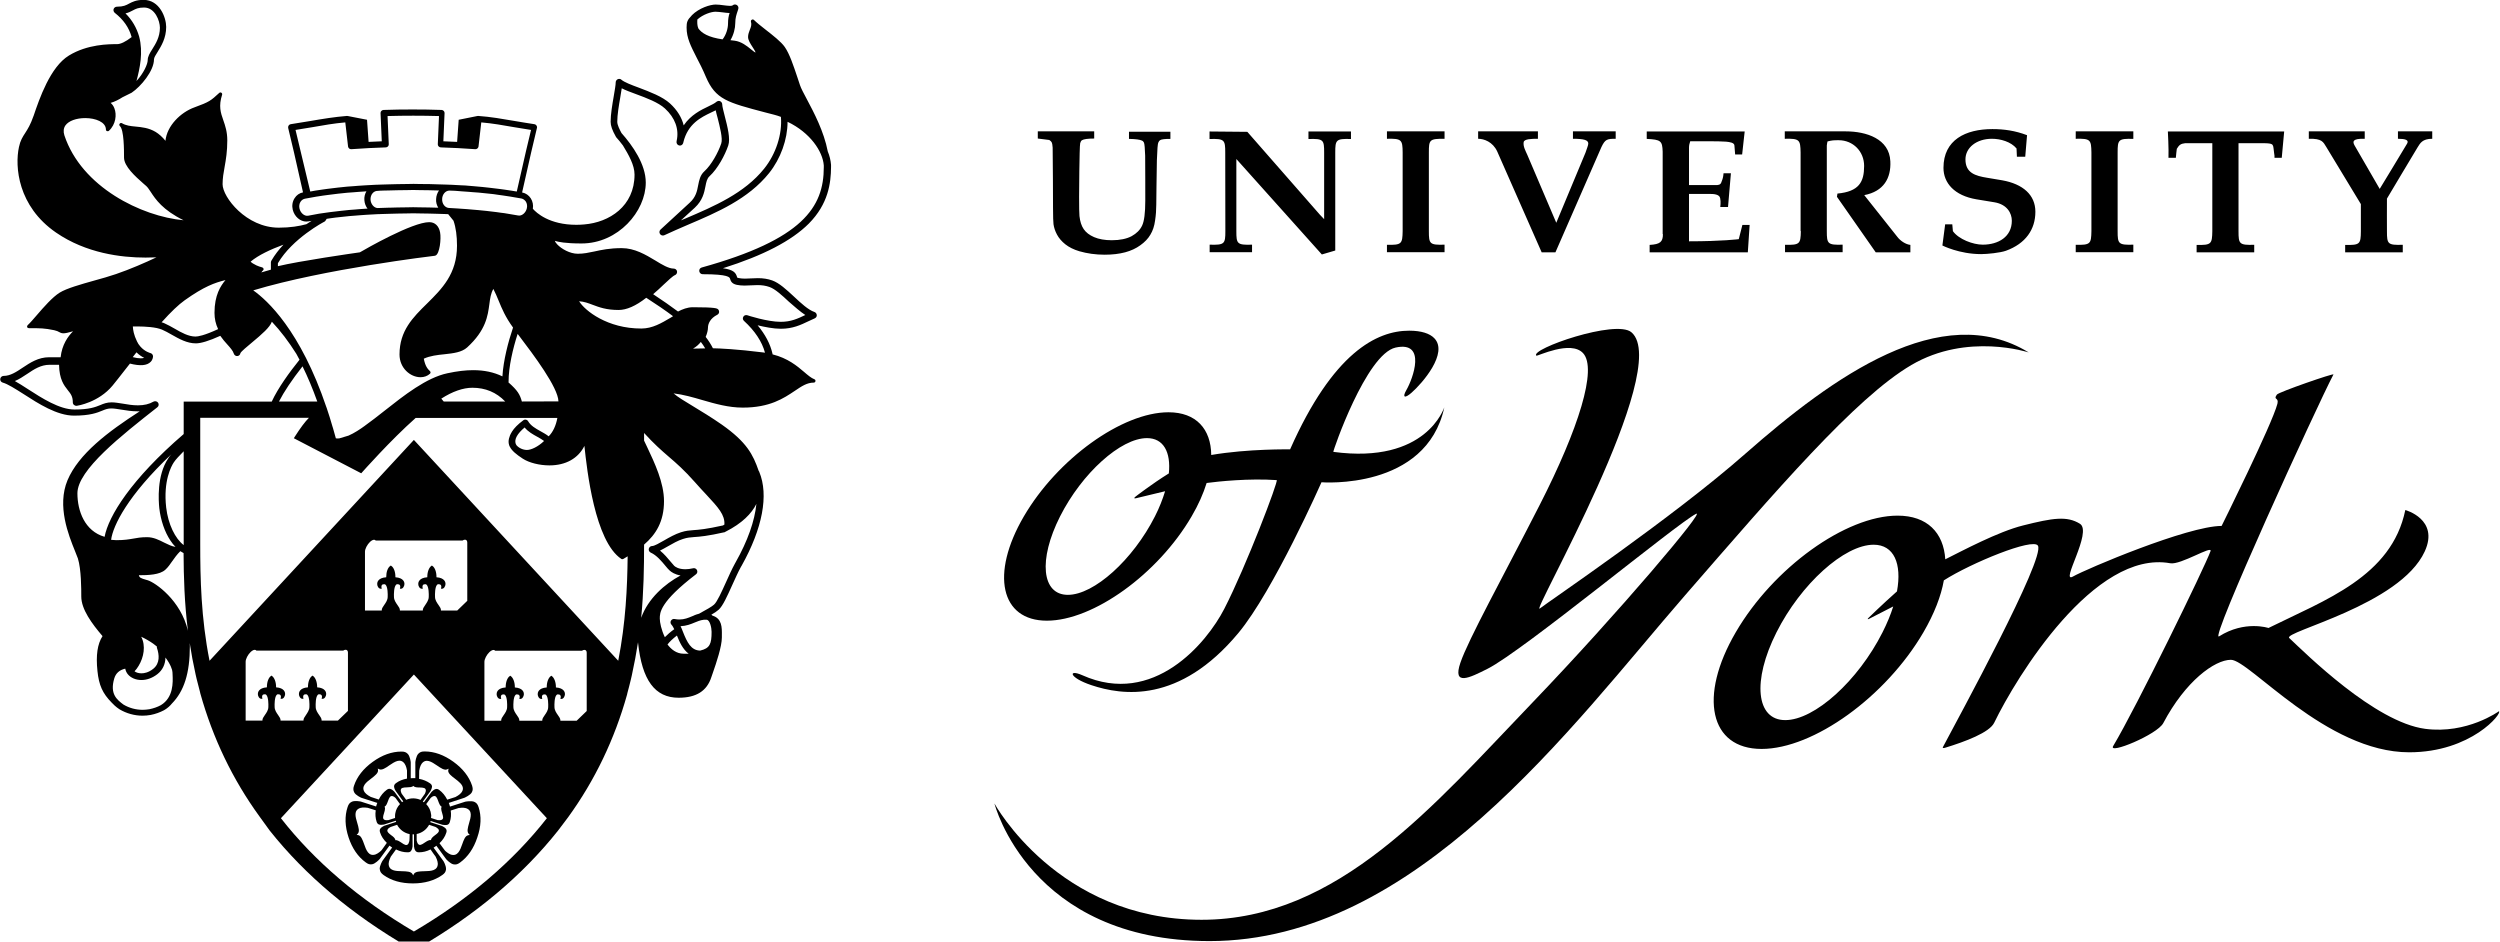 <svg width="231" height="87" viewBox="0 0 231 87" fill="none" xmlns="http://www.w3.org/2000/svg">
<g clip-path="url(#clip0)">
<path d="M179.733 20.727L179.477 22.684C179.477 22.684 181.028 23.48 183.059 23.48C183.628 23.48 184.822 23.358 185.346 23.171C187.177 22.507 188.069 21.192 188.069 19.567C188.069 18.008 186.92 17.002 185 16.659L183.617 16.427C182.523 16.25 181.608 15.985 181.608 14.725C181.608 13.641 182.635 12.823 184.052 12.823C184.855 12.823 185.815 13.1 186.328 13.719L186.362 14.482H187.132L187.299 12.492C186.206 12.072 185.157 11.928 184.097 11.928C181.619 11.928 179.577 12.923 179.577 15.51C179.577 16.902 180.581 18.074 182.623 18.417L184.297 18.693C185.458 18.892 185.893 19.699 185.893 20.396C185.893 21.877 184.654 22.607 183.204 22.607C182.311 22.607 180.983 22.109 180.447 21.358L180.392 20.727H179.733ZM141.959 32.865C142.037 32.943 145.139 31.395 146.277 32.633C147.605 34.07 145.875 39.587 142.282 46.629C138.8 53.449 135.676 59.076 134.939 61.243C134.192 63.431 135.787 62.636 137.472 61.784C140.809 60.082 154.915 48.397 156.711 47.48C157.716 46.96 149.603 56.567 141.635 64.88C132.495 74.387 123.679 84.988 111.025 84.988C97.745 84.988 91.886 74.243 91.886 74.243C91.886 74.243 95.111 86.956 111.761 86.956C130.833 86.956 145.228 67.069 155.651 55.063C164.099 45.346 171.431 36.768 176.609 33.728C181.787 30.688 187.455 32.567 187.455 32.567C179.387 27.614 169.355 34.811 161.275 41.919C154.58 47.822 143.03 55.627 142.282 56.224C141.3 56.998 154.591 34.026 150.752 30.71C149.346 29.461 141.322 32.269 141.959 32.865ZM224.739 12.823V12.138H221.57V12.823C222.251 12.823 222.608 12.934 222.418 13.266C222.251 13.564 219.885 17.455 219.885 17.455C219.885 17.455 217.798 13.84 217.564 13.442C217.352 13.067 217.385 12.79 218.501 12.823V12.138H213.334V12.823C214.562 12.79 214.662 13.122 214.952 13.586C215.242 14.05 218.144 18.859 218.144 18.859V21.38C218.133 22.552 218.055 22.662 216.693 22.629V23.314H222.016V22.618C220.632 22.662 220.554 22.552 220.554 21.391C220.554 21.391 220.543 18.517 220.554 18.351C220.554 18.351 223.166 13.962 223.389 13.608C223.623 13.243 223.813 12.823 224.739 12.823ZM113.223 21.358C113.223 22.529 113.156 22.651 111.772 22.607V23.303H115.689V22.607C114.305 22.651 114.239 22.529 114.239 21.358V14.692L122.139 23.513L123.378 23.148V14.095C123.378 12.923 123.445 12.801 124.829 12.845V12.149H120.901V12.845C122.296 12.801 122.351 12.923 122.351 14.095V20.252L121.961 19.843L115.254 12.182L111.761 12.149V12.845C113.145 12.801 113.212 12.923 113.212 14.095L113.223 21.358ZM129.605 21.358C129.583 22.529 129.516 22.651 128.154 22.618V23.303H133.477V22.607C132.094 22.651 132.027 22.529 132.027 21.358V14.084C132.027 12.912 132.082 12.812 133.477 12.823V12.138H128.154V12.823C129.516 12.79 129.594 12.923 129.605 14.084V21.358ZM141.122 14.305C140.965 13.951 140.72 13.52 140.787 13.133C140.843 12.834 141.512 12.823 142.104 12.823V12.138H136.58V12.823C137.115 12.823 137.93 13.1 138.343 13.995L142.45 23.314H143.722C143.722 23.314 146.545 16.836 147.973 13.586C148.319 12.868 148.487 12.823 149.29 12.823V12.138H145.34V12.823C146.378 12.823 146.757 12.945 146.757 13.266C146.757 13.431 146.612 13.752 146.5 14.106L143.8 20.584L141.122 14.305ZM153.654 21.634C153.654 22.352 153.397 22.574 152.426 22.629V23.314H161.499L161.666 20.783H160.997L160.662 22.098C160.662 22.098 159.133 22.297 156.064 22.297V17.92H158.039C158.352 17.92 158.887 17.953 158.943 18.317C159.021 18.649 158.954 19.125 158.954 19.125H159.669L159.936 16.007H159.256C159.222 16.383 159.178 16.527 159.066 16.803C158.988 17.102 158.753 17.102 158.508 17.102H156.064V13.641C156.064 13.442 156.109 13.232 156.176 13.056C156.667 13.056 158.865 13.033 159.479 13.089C159.847 13.122 160.249 13.188 160.26 13.442C160.293 13.796 160.327 14.271 160.327 14.271H160.974L161.142 12.746L161.209 12.149H152.158V12.834C153.464 12.901 153.598 13.011 153.631 14.017V21.634H153.654ZM166.398 21.358C166.375 22.529 166.308 22.651 164.936 22.618V23.303H170.259V22.607C168.875 22.651 168.797 22.529 168.797 21.358V13.442C168.797 13.332 168.864 13.067 168.864 13.067C169.288 12.967 169.4 12.956 169.891 12.956C171.23 12.956 172.245 13.995 172.245 15.333C172.245 16.814 171.777 17.698 169.779 17.886L169.734 18.185L173.317 23.314H176.519V22.629C176.084 22.585 175.582 22.242 175.325 21.899L172.256 18.03C174.053 17.687 174.745 16.46 174.667 14.902C174.578 12.823 172.446 12.138 170.549 12.138H164.913V12.823C166.286 12.79 166.353 12.923 166.375 14.084V21.358H166.398ZM193.247 21.358C193.225 22.529 193.158 22.651 191.797 22.618V23.303H197.12V22.607C195.736 22.651 195.669 22.529 195.669 21.358V14.084C195.669 12.912 195.736 12.79 197.12 12.834V12.138H191.797V12.823C193.169 12.79 193.225 12.923 193.247 14.084V21.358ZM206.828 13.232H209.239C210.176 13.255 210.009 13.343 210.131 14.161C210.165 14.382 210.165 14.349 210.165 14.581H210.834L211.058 12.149H200.311C200.311 12.149 200.4 13.785 200.367 14.581H201.048C201.081 14.172 201.103 14.039 201.137 13.752C201.349 13.398 201.494 13.277 201.907 13.232H204.418V21.369C204.396 22.54 204.329 22.662 202.967 22.629V23.314H208.29V22.618C206.906 22.662 206.839 22.54 206.839 21.369V13.232H206.828ZM95.892 12.801V12.138H101.104V12.801C100.512 12.801 100.133 12.857 99.977 12.956C99.899 13 99.843 13.1 99.809 13.232C99.731 13.564 99.709 18.174 99.709 18.174C99.709 19.136 99.72 19.733 99.743 19.965C99.798 20.462 99.921 20.86 100.133 21.17C100.345 21.479 100.658 21.722 101.093 21.91C101.528 22.098 102.075 22.198 102.733 22.198C103.492 22.198 104.106 22.065 104.563 21.822C105.021 21.568 105.344 21.247 105.534 20.838C105.724 20.44 105.824 19.677 105.824 18.55C105.824 18.55 105.824 14.681 105.813 14.382C105.791 13.719 105.757 13.31 105.702 13.177C105.657 13.089 105.601 13.022 105.512 12.989C105.333 12.901 104.932 12.845 104.318 12.834V12.171H108.145V12.834C107.632 12.834 107.309 12.868 107.186 12.956C107.119 13 107.063 13.078 107.018 13.199C106.974 13.321 106.929 13.763 106.896 14.802C106.873 15.753 106.84 18.915 106.84 18.915C106.84 19.39 106.806 19.876 106.728 20.385C106.661 20.893 106.516 21.324 106.293 21.689C106.081 22.054 105.769 22.375 105.367 22.662C104.976 22.949 104.496 23.171 103.961 23.314C103.414 23.458 102.789 23.535 102.075 23.535C101.238 23.535 100.457 23.425 99.731 23.215C99.207 23.06 98.772 22.839 98.437 22.574C98.102 22.308 97.845 22.01 97.667 21.678C97.488 21.346 97.388 21.026 97.343 20.716C97.321 20.529 97.299 20.009 97.299 19.18C97.299 19.18 97.287 14.238 97.265 13.641C97.254 13.409 97.22 13.232 97.165 13.133C97.142 13.078 97.064 13.011 96.953 12.934L95.892 12.801Z" fill="black"/>
<path d="M123.2 41.753C123.133 41.742 126.235 32.711 128.958 32.114C131.848 31.484 130.554 34.999 129.951 36.038C129.538 36.757 129.817 36.823 130.42 36.292C131.447 35.397 133.846 32.611 132.529 31.251C132.116 30.82 131.346 30.555 130.208 30.555C127.206 30.555 123.166 32.589 119.205 41.521C119.205 41.521 115.321 41.455 111.918 42.041C111.895 39.653 110.534 38.094 107.967 38.094C103.682 38.094 97.7 42.406 94.598 47.723C91.496 53.04 92.456 57.351 96.73 57.351C101.015 57.351 106.996 53.04 110.099 47.723C110.735 46.639 111.192 45.6 111.493 44.628C112.565 44.484 115.422 44.185 117.966 44.362C118.167 44.373 115.143 52.333 113.123 56.257C111.505 59.408 106.583 65.333 100.01 62.392C98.66 61.795 98.761 62.614 100.847 63.31C103.693 64.261 108.96 65.046 114.417 58.501C117.676 54.588 122.106 44.561 122.106 44.561C122.106 44.561 131.781 45.335 133.455 37.641C133.433 37.641 131.826 42.914 123.2 41.753ZM98.671 54.964C96.25 54.964 95.926 51.725 97.946 47.723C99.966 43.721 103.559 40.482 105.981 40.482C107.51 40.482 108.201 41.776 108.001 43.743C106.416 44.727 104.921 45.888 104.921 45.888C104.753 46.02 104.787 46.087 104.988 46.032L107.655 45.39C107.431 46.12 107.13 46.905 106.717 47.712C104.686 51.725 101.093 54.964 98.671 54.964ZM230.899 65.72C230.899 65.72 227.964 67.853 224.092 67.345C219.439 66.737 213.044 60.38 211.527 58.954C210.913 58.368 221.76 55.937 224.047 50.951C225.409 47.977 222.251 47.126 222.251 47.126C220.99 53.272 214.83 55.439 209.607 58.026C209.607 58.026 207.42 57.296 205.043 58.8C204.061 59.419 214.093 37.486 215.611 34.601C215.689 34.446 210.556 36.226 210.388 36.458C210.009 36.989 210.589 36.679 210.433 37.309C209.931 39.233 205.277 48.596 205.277 48.596C202.153 48.596 192.756 52.576 191.54 53.272C190.312 53.969 193.37 49.138 192.187 48.397C190.993 47.657 189.699 47.855 186.931 48.552C184.621 49.127 181.34 50.885 179.744 51.68C179.588 49.215 178.071 47.645 175.337 47.645C170.549 47.645 163.853 52.465 160.383 58.424C156.912 64.371 157.984 69.202 162.771 69.202C167.558 69.202 174.254 64.382 177.725 58.424C178.729 56.699 179.354 55.074 179.611 53.626C182.121 52.023 187.857 49.669 188.304 50.42C189.007 51.581 180.983 66.272 179.51 69.058C179.488 69.103 179.566 69.147 179.733 69.091C181.575 68.528 183.829 67.688 184.264 66.781C186.317 62.536 193.526 50.774 200.534 52.045C201.494 52.222 204.463 50.332 204.251 50.929C203.726 52.399 197.388 65.377 195.256 68.937C194.765 69.755 199.329 67.876 199.887 66.814C201.929 62.945 204.63 60.966 206.137 60.966C207.844 60.966 214.941 69.512 222.608 69.512C228.355 69.512 231.256 65.875 230.899 65.72ZM164.958 66.538C162.258 66.538 161.889 62.912 164.144 58.435C166.398 53.958 170.415 50.332 173.127 50.332C175.002 50.332 175.749 52.078 175.281 54.643C173.897 55.87 172.669 57.075 172.669 57.075C172.524 57.219 172.547 57.263 172.736 57.163L174.935 56.036C174.7 56.788 174.366 57.595 173.942 58.435C171.687 62.901 167.67 66.538 164.958 66.538ZM44.224 74.586C44.135 74.32 44.046 74.199 43.845 74.099C43.577 73.967 43.042 74.066 42.986 74.077C42.986 74.077 41.881 74.431 41.58 74.53C41.557 74.464 41.535 74.387 41.513 74.309C41.502 74.265 41.49 74.232 41.468 74.188C41.803 74.077 42.919 73.712 42.919 73.712C42.964 73.69 43.466 73.469 43.6 73.204C43.655 73.104 43.678 73.005 43.678 72.905C43.678 72.817 43.655 72.717 43.622 72.596C43.343 71.756 42.763 71.015 41.892 70.385C41.022 69.755 40.129 69.434 39.236 69.434C38.957 69.434 38.812 69.489 38.656 69.644C38.444 69.854 38.377 70.396 38.377 70.44V71.899H38.165C38.098 71.899 38.031 71.899 37.953 71.91V70.451C37.953 70.396 37.886 69.865 37.674 69.655C37.518 69.501 37.373 69.445 37.094 69.445C36.201 69.445 35.308 69.766 34.438 70.396C33.567 71.026 32.987 71.767 32.708 72.607C32.663 72.728 32.652 72.828 32.652 72.916C32.652 73.016 32.675 73.115 32.73 73.215C32.864 73.48 33.366 73.712 33.411 73.723C33.411 73.723 34.594 74.11 34.862 74.188C34.851 74.232 34.828 74.265 34.817 74.309C34.795 74.376 34.773 74.453 34.75 74.519C34.371 74.398 33.344 74.066 33.344 74.066C33.299 74.055 32.753 73.945 32.496 74.088C32.295 74.188 32.206 74.309 32.117 74.575C31.838 75.415 31.871 76.354 32.206 77.371C32.541 78.388 33.076 79.162 33.79 79.682C34.014 79.848 34.159 79.892 34.382 79.859C34.672 79.814 35.051 79.416 35.085 79.372C35.085 79.372 35.81 78.388 35.989 78.134C36.022 78.156 36.056 78.189 36.089 78.212C36.134 78.245 36.19 78.278 36.234 78.311C36.022 78.599 35.342 79.527 35.342 79.538C35.319 79.571 35.085 79.98 35.085 80.268C35.085 80.29 35.085 80.323 35.096 80.345C35.13 80.566 35.219 80.688 35.442 80.854C36.167 81.373 37.071 81.627 38.154 81.627C39.236 81.627 40.14 81.362 40.865 80.854C41.089 80.699 41.178 80.566 41.212 80.345V80.268C41.212 79.98 40.988 79.571 40.955 79.538C40.955 79.538 40.285 78.621 40.062 78.322C40.118 78.289 40.163 78.256 40.218 78.223C40.252 78.201 40.285 78.167 40.319 78.145C40.531 78.433 41.223 79.383 41.223 79.383C41.256 79.428 41.624 79.826 41.926 79.87C42.149 79.903 42.294 79.859 42.517 79.693C43.231 79.173 43.767 78.4 44.102 77.382C44.459 76.354 44.492 75.415 44.224 74.586ZM38.734 71.214C38.734 71.17 38.812 70.772 38.957 70.573C39.359 70.031 39.895 70.407 40.374 70.728C40.732 70.971 41.078 71.214 41.334 71.081L41.446 71.026L41.423 71.159C41.423 71.181 41.412 71.192 41.412 71.214C41.412 71.479 41.725 71.711 42.048 71.955C42.394 72.22 42.774 72.507 42.774 72.861C42.774 72.983 42.729 73.104 42.629 73.237C42.484 73.436 42.115 73.635 42.082 73.646C42.082 73.646 41.513 73.834 41.323 73.889C41.133 73.513 40.888 73.215 40.587 72.994C40.464 72.905 40.386 72.883 40.263 72.905C40.118 72.927 39.906 73.138 39.872 73.171C39.872 73.171 39.504 73.679 39.169 74.132L39.069 74.066C39.404 73.613 39.772 73.104 39.772 73.104C39.794 73.06 39.917 72.839 39.917 72.695V72.651C39.895 72.529 39.85 72.463 39.727 72.375C39.437 72.176 39.102 72.032 38.723 71.966C38.734 71.756 38.734 71.214 38.734 71.214ZM39.839 75.293C39.805 74.906 39.638 74.564 39.381 74.298C39.56 74.055 39.783 73.746 39.783 73.746C39.794 73.723 39.939 73.602 40.04 73.569C40.285 73.491 40.374 73.69 40.497 74.033C40.575 74.243 40.654 74.464 40.81 74.541C40.787 74.597 40.765 74.641 40.765 74.707C40.765 74.84 40.81 74.984 40.854 75.127C40.899 75.293 40.944 75.426 40.944 75.525C40.944 75.647 40.899 75.724 40.765 75.769C40.665 75.802 40.475 75.779 40.441 75.779C40.441 75.779 40.096 75.669 39.828 75.581C39.828 75.536 39.839 75.492 39.839 75.448C39.85 75.393 39.85 75.348 39.839 75.293ZM38.756 72.762C39.125 72.773 39.348 72.795 39.348 73.049C39.348 73.148 39.27 73.325 39.259 73.347C39.259 73.347 39.035 73.668 38.857 73.911C38.656 73.823 38.444 73.779 38.21 73.768H38.187C37.953 73.768 37.73 73.812 37.529 73.9C37.35 73.646 37.116 73.337 37.116 73.337C37.105 73.314 37.027 73.148 37.027 73.038C37.027 72.784 37.25 72.762 37.618 72.751C37.841 72.74 38.076 72.74 38.198 72.618C38.299 72.751 38.533 72.762 38.756 72.762ZM34.259 73.635C34.226 73.624 33.857 73.425 33.712 73.226C33.322 72.684 33.835 72.286 34.293 71.944C34.639 71.678 34.973 71.424 34.929 71.148L34.906 71.015L35.018 71.07C35.275 71.203 35.621 70.971 35.978 70.716C36.458 70.396 36.993 70.02 37.384 70.562C37.529 70.761 37.607 71.148 37.607 71.192V71.944C37.228 72.01 36.882 72.143 36.603 72.353C36.48 72.441 36.435 72.507 36.413 72.629V72.673C36.413 72.828 36.525 73.049 36.558 73.082C36.558 73.082 36.937 73.602 37.261 74.044C37.228 74.066 37.194 74.088 37.149 74.121C36.815 73.668 36.446 73.16 36.446 73.16C36.413 73.115 36.201 72.916 36.056 72.894C35.933 72.872 35.855 72.894 35.732 72.983C35.431 73.204 35.185 73.502 34.996 73.878L34.259 73.635ZM36.502 75.581C36.234 75.669 35.888 75.779 35.888 75.779C35.866 75.779 35.676 75.802 35.576 75.769C35.442 75.724 35.397 75.647 35.397 75.525C35.397 75.426 35.431 75.293 35.487 75.127C35.531 74.984 35.576 74.84 35.576 74.707C35.576 74.641 35.565 74.597 35.531 74.541C35.688 74.464 35.766 74.243 35.844 74.033C35.967 73.69 36.056 73.491 36.301 73.569C36.402 73.602 36.547 73.723 36.558 73.746C36.558 73.746 36.781 74.055 36.96 74.298C36.736 74.53 36.58 74.818 36.525 75.149C36.502 75.249 36.502 75.337 36.502 75.437V75.581ZM35.252 78.565C35.23 78.599 34.929 78.875 34.694 78.952C34.058 79.162 33.835 78.543 33.645 78.001C33.5 77.593 33.355 77.195 33.076 77.161L32.953 77.139L33.043 77.051C33.255 76.852 33.132 76.454 33.009 76.034C32.842 75.481 32.652 74.862 33.299 74.652C33.534 74.575 33.947 74.63 33.98 74.641C33.98 74.641 34.482 74.796 34.717 74.873C34.661 75.249 34.694 75.592 34.795 75.912C34.839 76.056 34.895 76.122 34.996 76.177C35.13 76.244 35.42 76.2 35.475 76.189C35.475 76.189 36.056 76.001 36.569 75.835C36.58 75.868 36.592 75.912 36.603 75.945C36.078 76.111 35.509 76.299 35.509 76.299C35.453 76.321 35.197 76.454 35.13 76.587C35.074 76.697 35.074 76.774 35.118 76.918C35.23 77.272 35.442 77.593 35.743 77.88C35.587 78.101 35.252 78.576 35.252 78.565ZM36.145 77.172C35.933 77.007 35.788 76.885 35.788 76.752C35.788 76.708 35.81 76.653 35.844 76.598C35.911 76.509 36.078 76.421 36.1 76.41C36.1 76.41 36.435 76.299 36.692 76.211C36.926 76.653 37.35 76.973 37.852 77.073C37.852 77.338 37.83 77.67 37.83 77.67C37.83 77.692 37.785 77.88 37.73 77.968C37.574 78.178 37.384 78.068 37.083 77.858C36.893 77.736 36.703 77.603 36.536 77.637C36.513 77.449 36.335 77.305 36.145 77.172ZM40.252 79.151C40.274 79.184 40.453 79.56 40.453 79.803C40.453 80.467 39.794 80.489 39.214 80.5C38.779 80.511 38.355 80.522 38.232 80.776L38.176 80.887L38.12 80.776C37.986 80.522 37.574 80.511 37.138 80.5C36.558 80.489 35.911 80.467 35.911 79.803C35.911 79.56 36.089 79.184 36.112 79.151C36.112 79.151 36.469 78.665 36.592 78.488C36.949 78.665 37.294 78.753 37.652 78.753C37.808 78.753 37.886 78.731 37.964 78.643C38.076 78.532 38.12 78.245 38.12 78.201V77.095H38.254V78.201C38.254 78.256 38.299 78.543 38.41 78.643C38.5 78.731 38.578 78.753 38.723 78.753C39.08 78.753 39.426 78.665 39.783 78.488C39.928 78.72 40.252 79.151 40.252 79.151ZM40.196 77.172C40.017 77.305 39.839 77.449 39.816 77.626C39.638 77.593 39.448 77.725 39.259 77.847C38.957 78.057 38.768 78.167 38.611 77.957C38.544 77.869 38.511 77.681 38.5 77.659V77.062C39.002 76.962 39.415 76.642 39.649 76.211C39.917 76.299 40.241 76.41 40.241 76.41C40.263 76.421 40.43 76.52 40.497 76.598C40.531 76.653 40.553 76.697 40.553 76.752C40.564 76.885 40.419 77.007 40.196 77.172ZM43.321 77.062L43.41 77.15L43.276 77.172C42.986 77.217 42.852 77.603 42.707 78.013C42.517 78.554 42.294 79.162 41.658 78.963C41.423 78.886 41.111 78.609 41.1 78.576L40.609 77.913C40.91 77.626 41.122 77.305 41.234 76.951C41.256 76.885 41.267 76.83 41.267 76.775C41.267 76.719 41.256 76.675 41.223 76.609C41.156 76.476 40.888 76.343 40.843 76.321C40.843 76.321 40.274 76.133 39.761 75.968C39.772 75.934 39.783 75.89 39.794 75.857C40.307 76.023 40.888 76.211 40.888 76.211C40.944 76.222 41.234 76.266 41.368 76.2C41.479 76.144 41.524 76.078 41.569 75.934C41.669 75.614 41.703 75.26 41.647 74.895C41.87 74.818 42.372 74.663 42.372 74.663C42.406 74.652 42.818 74.597 43.053 74.674C43.689 74.884 43.51 75.503 43.343 76.056C43.231 76.465 43.109 76.852 43.321 77.062Z" fill="black"/>
<path d="M24.919 76.741C28.2 80.876 32.541 84.535 37.864 87.608L38.243 87.829L38.623 87.608C43.946 84.535 48.287 80.876 51.568 76.741L52.494 75.514C54.971 72.098 56.79 68.296 57.94 64.183L57.973 64.028C58.085 63.63 58.185 63.221 58.285 62.812L58.375 62.425C58.609 61.364 58.799 60.336 58.955 59.33V59.385C59.323 62.857 60.517 64.471 62.705 64.471C64.334 64.471 65.316 63.852 65.729 62.569C65.762 62.47 65.807 62.326 65.874 62.149C66.186 61.254 66.7 59.739 66.7 58.899V58.7C66.711 57.971 66.711 57.152 65.84 56.887C65.807 56.854 65.762 56.821 65.729 56.799C66.03 56.622 66.264 56.467 66.409 56.334C66.789 55.992 67.191 55.096 67.659 54.057C67.927 53.471 68.195 52.863 68.463 52.377C68.474 52.355 68.496 52.31 68.53 52.266C70.46 48.817 71.041 45.744 70.159 43.611C70.159 43.599 70.148 43.588 70.148 43.577C70.137 43.555 70.115 43.533 70.103 43.511C69.579 41.996 68.999 40.858 66.711 39.244C65.729 38.559 64.791 37.995 64.044 37.541C63.274 37.077 62.627 36.69 62.236 36.348C63.151 36.458 64.033 36.712 64.903 36.967C66.086 37.309 67.314 37.663 68.63 37.663C71.141 37.663 72.413 36.801 73.44 36.115C74.076 35.684 74.567 35.353 75.192 35.353C75.27 35.353 75.337 35.297 75.348 35.22C75.359 35.143 75.326 35.065 75.248 35.043C74.958 34.933 74.645 34.667 74.299 34.369C73.652 33.816 72.793 33.097 71.387 32.744C71.387 32.722 71.376 32.7 71.376 32.677C71.175 31.782 70.706 30.898 70.003 30.058C70.65 30.212 71.465 30.378 72.145 30.378C73.25 30.378 73.987 30.024 74.701 29.682C74.891 29.593 75.08 29.505 75.281 29.416C75.404 29.361 75.482 29.239 75.471 29.118C75.46 28.985 75.382 28.875 75.259 28.83C74.69 28.642 74.009 28.012 73.362 27.404C72.659 26.752 72 26.144 71.353 25.912C70.94 25.768 70.516 25.702 70.025 25.702C69.802 25.702 69.59 25.713 69.389 25.724C69.199 25.735 69.01 25.746 68.831 25.746C68.608 25.746 68.418 25.724 68.251 25.691C68.15 25.669 68.117 25.647 68.117 25.647C68.106 25.636 68.095 25.602 68.095 25.569C67.983 25.216 67.805 24.928 66.8 24.784C70.55 23.602 73.15 22.242 74.734 20.661C76.542 18.837 76.777 16.913 76.788 15.443V15.233C76.754 14.813 76.654 14.393 76.487 13.995C76.129 12.138 75.203 10.391 74.556 9.175C74.266 8.634 74.02 8.169 73.92 7.871C73.842 7.639 73.752 7.384 73.674 7.13C73.317 6.069 72.96 4.986 72.514 4.344C72.179 3.858 71.409 3.261 70.728 2.73C70.304 2.399 69.902 2.078 69.668 1.846C69.612 1.791 69.534 1.78 69.467 1.824C69.4 1.857 69.367 1.934 69.389 2.012C69.467 2.277 69.389 2.498 69.289 2.741C69.211 2.952 69.121 3.162 69.121 3.416C69.121 3.703 69.333 4.035 69.534 4.344C69.635 4.499 69.802 4.753 69.813 4.853C69.735 4.842 69.545 4.676 69.389 4.554C69.021 4.256 68.507 3.836 67.871 3.759C67.737 3.747 67.615 3.725 67.492 3.714C67.793 3.206 67.938 2.609 67.938 2.145C67.938 1.647 68.05 1.338 68.173 0.973L68.217 0.829C68.262 0.696 68.206 0.542 68.084 0.464C67.961 0.387 67.805 0.398 67.693 0.497C67.693 0.497 67.648 0.542 67.447 0.542C67.28 0.542 67.068 0.508 66.856 0.486C66.61 0.453 66.365 0.42 66.131 0.42C65.628 0.42 64.602 0.73 63.921 1.415C63.91 1.426 63.91 1.426 63.91 1.437L63.899 1.448C63.508 1.846 63.441 2.045 63.441 2.542C63.441 3.515 63.832 4.256 64.356 5.295C64.624 5.804 64.925 6.39 65.227 7.108C66.119 9.186 67.191 9.463 70.717 10.391C70.974 10.458 71.242 10.524 71.532 10.601C71.744 10.657 71.956 10.723 72.157 10.8C72.291 12.392 71.699 14.227 70.606 15.587C68.775 17.864 66.008 19.047 63.318 20.197L62.917 20.363L64.2 19.191C64.925 18.517 65.07 17.798 65.182 17.223C65.26 16.814 65.327 16.494 65.561 16.283C66.32 15.587 66.99 14.327 67.291 13.442C67.503 12.823 67.224 11.718 66.968 10.734C66.856 10.292 66.733 9.828 66.733 9.64C66.733 9.518 66.655 9.407 66.543 9.352C66.432 9.297 66.298 9.33 66.198 9.407C66.052 9.54 65.785 9.673 65.461 9.828C64.769 10.159 63.832 10.612 63.173 11.585C62.995 10.856 62.571 10.17 61.912 9.562C61.209 8.921 60.049 8.49 59.033 8.103C58.341 7.849 57.683 7.594 57.426 7.373C57.337 7.285 57.203 7.263 57.08 7.318C56.969 7.373 56.891 7.484 56.891 7.606C56.891 7.849 56.801 8.346 56.712 8.877C56.578 9.662 56.422 10.557 56.422 11.254C56.422 11.618 56.567 12.027 56.902 12.624C56.913 12.646 56.924 12.658 56.935 12.68C57.125 12.89 57.337 13.144 57.56 13.442C58.085 14.305 58.631 15.255 58.631 16.129C58.631 19.058 56.299 20.55 53.978 20.738C53.732 20.761 53.487 20.772 53.253 20.772C50.753 20.772 49.559 19.666 49.235 19.29C49.291 18.959 49.224 18.605 49.045 18.328C48.867 18.052 48.588 17.853 48.264 17.787H48.242L49.079 14.084L49.615 11.817C49.637 11.74 49.615 11.663 49.57 11.596C49.525 11.53 49.458 11.486 49.38 11.475C48.767 11.386 48.142 11.276 47.539 11.176C46.445 10.988 45.318 10.789 44.18 10.712C44.147 10.712 44.113 10.712 44.091 10.723L42.383 11.066L42.238 13.111C41.814 13.089 41.39 13.066 40.966 13.056L41.078 10.447C41.078 10.369 41.055 10.303 40.999 10.248C40.944 10.192 40.877 10.159 40.799 10.159C39.906 10.126 39.002 10.115 38.12 10.115C37.239 10.115 36.335 10.126 35.442 10.159C35.364 10.159 35.297 10.192 35.241 10.248C35.185 10.303 35.163 10.369 35.163 10.447L35.275 13.056C34.873 13.066 34.46 13.089 34.058 13.111L33.913 11.066L32.15 10.723C32.117 10.712 32.094 10.712 32.061 10.712C30.934 10.8 29.796 10.988 28.702 11.176C28.099 11.276 27.463 11.386 26.86 11.475C26.782 11.486 26.715 11.53 26.671 11.596C26.626 11.663 26.615 11.74 26.626 11.817L27.162 14.072L27.999 17.776H27.988C27.664 17.842 27.396 18.03 27.218 18.317C27.017 18.627 26.961 19.014 27.05 19.379C27.206 20.009 27.731 20.473 28.311 20.473C28.389 20.473 28.456 20.462 28.523 20.451L28.791 20.407C28.646 20.495 28.49 20.606 28.311 20.716C27.664 20.893 26.827 21.037 25.756 21.037C22.754 21.037 20.567 18.218 20.567 17.024C20.567 16.471 20.656 15.952 20.756 15.41C20.879 14.736 21.002 13.973 21.002 12.967C21.002 12.182 20.812 11.618 20.634 11.11C20.388 10.413 20.187 9.805 20.522 8.755C20.544 8.689 20.522 8.611 20.455 8.567C20.388 8.523 20.31 8.534 20.254 8.589C19.484 9.297 19.35 9.418 17.978 9.916C16.683 10.38 15.422 11.629 15.288 13.011C15.02 12.668 14.675 12.37 14.384 12.193C13.737 11.806 13.101 11.751 12.543 11.696C12.063 11.652 11.639 11.607 11.271 11.386C11.204 11.342 11.103 11.364 11.059 11.43C11.003 11.497 11.014 11.585 11.081 11.652C11.46 12.005 11.46 13.862 11.46 14.559C11.46 15.377 12.521 16.317 13.235 16.947C13.335 17.035 13.425 17.124 13.514 17.19C13.648 17.311 13.771 17.499 13.927 17.732C14.373 18.417 15.032 19.401 16.962 20.352C13.079 19.998 7.532 17.289 5.948 12.503C5.836 12.149 5.87 11.839 6.048 11.585C6.35 11.165 7.053 10.911 7.878 10.911C8.827 10.911 9.787 11.276 9.787 11.972C9.787 12.038 9.82 12.094 9.887 12.116C9.943 12.138 10.021 12.127 10.066 12.083C10.702 11.497 10.802 10.59 10.568 10.004C10.49 9.794 10.367 9.629 10.222 9.507C10.612 9.396 10.992 9.197 11.316 8.987C11.394 8.954 12.119 8.589 12.164 8.567C13.023 7.992 14.228 6.544 14.228 5.483C14.228 5.328 14.384 5.074 14.563 4.798C14.898 4.256 15.355 3.526 15.355 2.487C15.355 1.614 14.741 -0.011 13.268 -0.011C12.576 -0.011 12.23 0.177 11.929 0.332C11.65 0.486 11.405 0.619 10.802 0.619C10.668 0.619 10.546 0.707 10.501 0.829C10.456 0.951 10.501 1.094 10.601 1.183C11.405 1.813 11.918 2.542 12.164 3.427C11.606 3.858 11.148 4.079 10.813 4.079C10.066 4.079 8.09 4.079 6.372 5.129C4.642 6.179 3.638 9.131 3.102 10.712L3.091 10.734C2.823 11.508 2.566 11.917 2.332 12.282C2.087 12.658 1.875 12.989 1.752 13.586C1.361 15.377 1.64 19.058 5.178 21.49C7.956 23.403 11.204 23.801 13.447 23.801C13.782 23.801 14.117 23.79 14.451 23.779C13.458 24.254 11.985 24.895 10.713 25.326C10.133 25.525 9.407 25.735 8.715 25.923C7.454 26.277 6.16 26.642 5.513 27.04C4.854 27.449 4.04 28.377 3.403 29.118C3.058 29.516 2.767 29.858 2.555 30.046C2.511 30.091 2.488 30.168 2.511 30.223C2.533 30.29 2.6 30.323 2.667 30.323C3.738 30.323 4.095 30.323 5.01 30.511C5.256 30.566 5.356 30.621 5.457 30.677C5.557 30.732 5.669 30.798 5.859 30.798C6.037 30.798 6.294 30.743 6.751 30.61C6.271 31.086 5.725 31.859 5.602 33.009H4.542C3.537 33.009 2.779 33.518 2.098 33.971C1.518 34.358 0.96 34.734 0.335 34.734C0.178 34.734 0.044 34.855 0.022 35.01C-0 35.165 0.1 35.308 0.256 35.353C0.703 35.474 1.417 35.928 2.165 36.403C3.549 37.298 5.267 38.404 6.841 38.404C8.325 38.404 8.983 38.138 9.463 37.939C9.753 37.818 9.965 37.74 10.289 37.74C10.546 37.74 10.869 37.796 11.215 37.851C11.673 37.928 12.186 38.006 12.71 38.006H12.911C9.988 39.885 7.265 41.941 6.238 44.373C5.245 46.75 6.338 49.458 6.93 50.918C7.041 51.194 7.142 51.437 7.198 51.603C7.51 52.609 7.51 54.433 7.51 55.118C7.51 56.301 8.492 57.628 9.474 58.777C9.005 59.507 8.849 60.535 9.005 62.005C9.139 63.31 9.474 64.062 10.322 64.924C10.412 65.023 10.512 65.123 10.601 65.2C10.735 65.322 10.88 65.432 11.014 65.521C11.025 65.532 11.037 65.532 11.048 65.543C11.684 65.919 12.42 66.129 13.168 66.129C13.413 66.129 13.659 66.107 13.916 66.062C14.373 65.974 14.786 65.819 15.165 65.62C15.165 65.62 15.177 65.62 15.177 65.609C15.188 65.598 15.199 65.598 15.21 65.587H15.221C15.489 65.421 15.712 65.222 15.88 65.012C17.007 63.863 17.542 62.215 17.542 59.706C17.542 59.606 17.542 59.518 17.531 59.419C17.676 60.369 17.855 61.342 18.078 62.337L18.167 62.724C18.268 63.133 18.368 63.531 18.48 63.94L18.513 64.084C19.663 68.196 21.482 71.999 23.959 75.415L24.919 76.741ZM67.269 2.178C67.269 2.598 67.113 3.195 66.767 3.637C65.439 3.449 64.825 3.051 64.524 2.62C64.412 2.344 64.423 2.056 64.434 1.824V1.802C64.959 1.326 65.729 1.083 66.108 1.083C66.298 1.083 66.532 1.116 66.755 1.139C66.979 1.172 67.202 1.194 67.414 1.205C67.325 1.47 67.269 1.769 67.269 2.178ZM11.595 1.238C11.885 1.172 12.085 1.061 12.275 0.962C12.543 0.818 12.777 0.696 13.313 0.696C14.329 0.696 14.775 1.934 14.775 2.565C14.775 3.427 14.384 4.046 14.072 4.543C13.838 4.908 13.648 5.229 13.648 5.56C13.648 5.914 13.28 6.765 12.61 7.484C12.922 6.323 13.246 4.831 12.855 3.372C12.621 2.565 12.208 1.846 11.595 1.238ZM11.46 8.987C11.449 8.998 11.427 9.009 11.405 9.021C11.416 9.009 11.438 8.998 11.46 8.987ZM51.601 37.088C51.601 37.088 51.601 37.099 51.601 37.088L48.22 37.099C48.041 36.447 47.829 36.082 46.981 35.331C46.981 35.308 46.992 35.297 46.992 35.275C46.992 33.882 47.394 32.202 47.829 30.853C47.863 30.898 47.896 30.953 47.941 30.997C49.302 32.788 51.568 35.795 51.601 37.088ZM42.361 19.268C42.182 19.257 41.446 19.213 41.446 19.213C41.1 19.169 40.832 18.815 40.855 18.384C40.866 17.964 41.156 17.621 41.513 17.61H41.524C41.636 17.599 42.439 17.654 42.495 17.665L42.606 17.676C42.807 17.687 43.019 17.698 43.254 17.721L43.656 17.754L44.247 17.798L45.106 17.886C45.452 17.919 45.765 17.953 46.077 18.008C46.211 18.03 46.356 18.052 46.479 18.063C46.713 18.096 46.936 18.13 47.137 18.163L48.175 18.34C48.342 18.373 48.487 18.483 48.588 18.627C48.7 18.804 48.733 19.036 48.677 19.257C48.588 19.633 48.276 19.92 47.974 19.92C47.941 19.92 47.907 19.92 47.863 19.909L46.892 19.744C46.702 19.71 46.49 19.677 46.267 19.655C46.144 19.633 46.01 19.622 45.887 19.6C45.586 19.556 45.262 19.522 44.95 19.489L44.18 19.412L43.533 19.357C43.399 19.346 43.265 19.334 43.142 19.323C42.919 19.301 42.696 19.29 42.506 19.279L42.361 19.268ZM27.776 13.973L27.307 12.005C27.831 11.928 28.356 11.839 28.869 11.751C29.862 11.574 30.889 11.397 31.905 11.309L32.161 13.542C32.184 13.686 32.306 13.796 32.463 13.785C33.512 13.708 34.583 13.652 35.643 13.619C35.721 13.619 35.788 13.586 35.844 13.531C35.9 13.476 35.922 13.409 35.922 13.332L35.81 10.723C36.603 10.701 37.406 10.69 38.187 10.69C38.968 10.69 39.772 10.701 40.564 10.723L40.453 13.332C40.453 13.409 40.475 13.476 40.531 13.531C40.587 13.586 40.654 13.619 40.732 13.619C41.792 13.652 42.852 13.708 43.912 13.785C44.057 13.796 44.191 13.686 44.214 13.542L44.47 11.309C45.486 11.397 46.512 11.574 47.505 11.751C48.019 11.839 48.543 11.928 49.068 12.005L48.599 13.973L47.751 17.698L47.282 17.621C47.07 17.588 46.847 17.555 46.613 17.521C46.479 17.499 46.345 17.488 46.211 17.466C45.887 17.422 45.541 17.378 45.207 17.345L44.593 17.278L43.734 17.201L43.332 17.168C43.097 17.146 42.863 17.124 42.662 17.124L41.624 17.068H41.557C41.557 17.068 41.446 17.057 41.256 17.057L40.508 17.035C40.017 17.013 39.415 17.002 38.768 17.002L38.21 16.991L37.652 17.002C37.005 17.013 36.402 17.013 35.911 17.035L35.163 17.057C34.973 17.057 34.873 17.068 34.873 17.068H34.795L33.757 17.124C33.545 17.135 33.322 17.157 33.087 17.168L32.686 17.201L32.072 17.245L31.213 17.334C30.878 17.367 30.532 17.411 30.22 17.455C30.086 17.477 29.952 17.488 29.818 17.511C29.572 17.544 29.349 17.577 29.148 17.61L28.668 17.698L27.776 13.973ZM40.497 19.191H40.408C39.939 19.169 39.359 19.169 38.745 19.158C38.556 19.158 38.366 19.158 38.176 19.147C37.986 19.147 37.797 19.147 37.618 19.158C37.005 19.169 36.424 19.169 35.956 19.191H35.866L34.895 19.224C34.561 19.213 34.27 18.87 34.237 18.461C34.226 18.229 34.293 17.997 34.438 17.842C34.538 17.732 34.661 17.665 34.806 17.643H34.828C35.04 17.61 35.9 17.599 35.9 17.599H35.911C36.391 17.577 36.993 17.577 37.629 17.566L38.176 17.555L38.734 17.566C39.37 17.577 39.973 17.577 40.464 17.599H40.564C40.408 17.82 40.308 18.096 40.297 18.395C40.274 18.682 40.352 18.959 40.497 19.191ZM28.479 19.931C28.144 19.998 27.776 19.699 27.675 19.279C27.619 19.058 27.653 18.826 27.765 18.649C27.865 18.494 28.01 18.395 28.166 18.362L29.204 18.174C29.405 18.141 29.617 18.107 29.851 18.074C29.985 18.052 30.119 18.041 30.264 18.019C30.577 17.975 30.9 17.942 31.235 17.897L32.083 17.809L32.686 17.765C32.82 17.754 32.965 17.743 33.087 17.732C33.322 17.709 33.545 17.698 33.746 17.687L33.858 17.676C33.712 17.919 33.645 18.207 33.668 18.494C33.69 18.793 33.791 19.058 33.958 19.279H33.869C33.668 19.29 33.456 19.301 33.233 19.323C33.11 19.334 32.976 19.346 32.842 19.357L32.262 19.401L31.436 19.489C31.123 19.522 30.8 19.556 30.498 19.6C30.365 19.622 30.231 19.633 30.108 19.655C29.885 19.688 29.673 19.71 29.483 19.744L28.479 19.931ZM29.974 20.484C30.019 20.462 30.063 20.418 30.086 20.374L30.186 20.219C30.309 20.208 30.432 20.186 30.554 20.164C30.845 20.119 31.146 20.086 31.469 20.053L32.295 19.965L32.876 19.92L33.277 19.887C33.5 19.865 33.712 19.854 33.902 19.843L34.907 19.788H34.985C34.985 19.788 35.085 19.777 35.252 19.777L35.989 19.755C36.447 19.733 37.027 19.733 37.629 19.721C37.819 19.721 38.009 19.721 38.187 19.71C38.377 19.71 38.567 19.71 38.757 19.721C39.37 19.733 39.939 19.733 40.397 19.755L41.122 19.777C41.279 19.777 41.368 19.788 41.379 19.788H41.412C41.524 19.931 41.68 20.13 41.904 20.396C42.127 21.037 42.227 21.811 42.227 22.706C42.227 25.315 40.821 26.697 39.471 28.035C38.154 29.328 36.915 30.555 36.915 32.755C36.915 34.015 37.919 34.855 38.857 34.855C39.192 34.855 39.493 34.745 39.727 34.535C39.761 34.502 39.783 34.457 39.783 34.413C39.783 34.369 39.761 34.325 39.727 34.291C39.515 34.092 39.292 33.838 39.158 33.142C39.739 32.876 40.408 32.799 41.066 32.733C41.892 32.644 42.662 32.556 43.164 32.103C44.905 30.511 45.073 29.173 45.218 28.101C45.285 27.57 45.352 27.106 45.586 26.697C45.776 27.062 45.921 27.415 46.077 27.791C46.378 28.521 46.691 29.284 47.405 30.267C46.959 31.583 46.512 33.297 46.423 34.778C45.631 34.391 44.738 34.203 43.722 34.203C43.019 34.203 42.261 34.291 41.334 34.49C39.404 34.899 37.339 36.525 35.52 37.962C34.895 38.459 34.293 38.923 33.724 39.332L33.712 39.343C33.288 39.653 32.742 40.018 32.206 40.25L31.358 40.504C31.313 40.504 31.257 40.515 31.213 40.515C31.146 40.515 31.09 40.515 31.034 40.504C30.945 40.172 30.856 39.841 30.755 39.509C30.755 39.498 30.755 39.498 30.744 39.487C30.566 38.868 30.376 38.249 30.175 37.663C30.175 37.652 30.175 37.652 30.164 37.641C27.753 30.511 24.684 27.736 23.401 26.829C29.963 24.851 40.051 23.646 40.163 23.635C40.185 23.635 40.218 23.624 40.241 23.613C40.631 23.458 40.776 22.054 40.665 21.479C40.553 20.871 40.185 20.528 39.66 20.528C38.098 20.528 33.802 22.994 33.255 23.314C32.619 23.403 27.631 24.121 25.678 24.596V24.32C27.028 22.021 29.941 20.495 29.974 20.484ZM46.68 37.099H40.999C40.933 37.011 40.855 36.922 40.776 36.834C41.803 36.171 42.796 35.828 43.644 35.828C44.849 35.828 45.865 36.248 46.68 37.099ZM29.316 37.099H25.778C26.236 36.204 26.972 35.098 27.954 33.849C28.423 34.8 28.88 35.883 29.316 37.099ZM26.191 22.607C25.778 23.049 25.387 23.546 25.075 24.088C25.053 24.132 25.03 24.188 25.03 24.243V24.917C24.718 25.006 24.428 25.094 24.149 25.171C24.205 25.083 24.26 25.017 24.305 24.983C24.35 24.939 24.372 24.884 24.35 24.829C24.338 24.773 24.294 24.729 24.227 24.707C24.048 24.663 23.859 24.596 23.691 24.519C23.435 24.398 23.245 24.276 23.156 24.176C23.881 23.568 24.997 23.049 26.191 22.607ZM17.063 27.747C18.848 26.476 19.841 26.122 20.834 25.879C20.388 26.41 19.819 27.261 19.819 28.908C19.819 29.45 19.93 29.936 20.154 30.411C18.859 31.008 18.29 31.097 18.067 31.097C17.42 31.097 16.761 30.732 16.136 30.367C15.824 30.19 15.511 30.013 15.188 29.87C15.11 29.836 15.032 29.803 14.931 29.781C15.802 28.808 16.505 28.145 17.063 27.747ZM10.267 49.879C10.434 48.563 11.829 45.755 15.835 41.974C15.712 42.107 15.612 42.24 15.534 42.372C14.474 43.953 14.652 46.286 14.719 46.96C14.853 48.077 15.21 49.138 15.746 49.945C15.891 50.166 16.047 50.365 16.215 50.531C15.868 50.486 15.534 50.31 15.165 50.133C14.686 49.889 14.183 49.635 13.592 49.635C13.012 49.635 12.677 49.702 12.309 49.768C11.918 49.834 11.505 49.912 10.735 49.912C10.59 49.901 10.423 49.889 10.267 49.879ZM16.973 50.365C16.192 49.779 15.534 48.441 15.355 46.894C15.076 44.44 15.824 43.08 16.058 42.726C16.248 42.439 16.56 42.118 16.973 41.698V50.365ZM13.045 58.833C13.447 59.021 13.826 59.242 14.172 59.485C14.284 59.562 14.396 59.651 14.496 59.739C14.485 59.783 14.496 59.839 14.507 59.883C14.708 60.48 14.808 61.287 14.15 61.806C13.715 62.149 13.324 62.215 13.068 62.215C12.822 62.215 12.588 62.149 12.431 62.028C12.565 61.884 12.699 61.718 12.811 61.519C13.28 60.745 13.492 59.673 13.045 58.833ZM14.864 65.156C14.54 65.333 14.183 65.454 13.804 65.532C13.592 65.565 13.38 65.587 13.179 65.587C12.554 65.587 11.94 65.421 11.405 65.101C10.802 64.647 10.133 64.128 10.557 62.691C10.702 62.204 11.037 61.906 11.572 61.784C11.606 61.961 11.684 62.138 11.795 62.282C12.074 62.636 12.554 62.834 13.068 62.834C13.57 62.834 14.083 62.647 14.54 62.293C15.02 61.917 15.277 61.386 15.288 60.756C15.757 61.375 15.935 61.906 15.935 62.105C15.935 62.171 15.935 62.249 15.947 62.348C15.98 63.033 16.036 64.448 14.864 65.156ZM13.648 53.615L13.492 53.571C13.034 53.438 12.878 53.383 12.833 53.151C13.681 53.151 14.764 53.117 15.277 52.642C15.523 52.421 15.712 52.145 15.913 51.857C16.114 51.57 16.348 51.238 16.661 50.929C16.761 50.995 16.862 51.05 16.962 51.105C16.973 53.294 17.04 55.704 17.364 58.28C16.717 55.472 14.362 53.836 13.648 53.615ZM16.973 37.099V40.106C12.119 44.285 10.021 47.69 9.664 49.602C7.823 49.072 7.153 47.203 7.153 45.578C7.153 43.423 11.248 40.217 14.54 37.63C14.675 37.53 14.697 37.343 14.607 37.21C14.518 37.077 14.329 37.033 14.183 37.11C13.782 37.343 13.313 37.453 12.744 37.453C12.264 37.453 11.784 37.376 11.349 37.298C10.981 37.243 10.624 37.177 10.322 37.177C9.876 37.177 9.575 37.298 9.262 37.431C8.805 37.619 8.235 37.84 6.885 37.84C5.501 37.84 3.872 36.79 2.555 35.939C2.131 35.662 1.73 35.408 1.372 35.209C1.774 35.043 2.131 34.8 2.5 34.557C3.158 34.114 3.772 33.706 4.586 33.706H5.457C5.479 35.054 5.914 35.607 6.271 36.06C6.539 36.392 6.729 36.635 6.729 37.188C6.729 37.276 6.774 37.365 6.841 37.42C6.907 37.475 7.008 37.508 7.097 37.497C7.175 37.486 9.106 37.188 10.4 35.629C10.691 35.286 11.092 34.756 11.572 34.148C11.706 33.971 11.851 33.783 12.007 33.595C12.956 33.838 13.592 33.783 13.927 33.429C14.139 33.208 14.139 32.954 14.139 32.91C14.128 32.766 14.027 32.655 13.893 32.622C13.893 32.622 13.38 32.501 12.956 32.003C12.833 31.859 12.733 31.716 12.655 31.539C12.364 30.953 12.286 30.456 12.275 30.168C12.755 30.157 13.737 30.157 14.485 30.312C14.675 30.356 14.831 30.4 14.965 30.456C15.255 30.577 15.545 30.743 15.857 30.92C16.56 31.318 17.286 31.727 18.1 31.727C18.569 31.727 19.328 31.495 20.355 31.03C20.567 31.34 20.79 31.594 21.002 31.826C21.281 32.136 21.526 32.412 21.605 32.677C21.649 32.821 21.794 32.921 21.95 32.898C22.096 32.876 22.196 32.766 22.218 32.622C22.308 32.456 22.866 31.992 23.267 31.66C24.238 30.853 24.93 30.245 25.12 29.726C25.912 30.566 26.671 31.561 27.385 32.7C27.485 32.876 27.575 33.053 27.675 33.241C26.749 34.391 25.689 35.85 25.108 37.11H16.973V37.099ZM12.264 32.998C12.376 32.854 12.498 32.7 12.61 32.556C12.855 32.799 13.112 32.965 13.324 33.064C13.235 33.097 13.123 33.109 13.001 33.109C12.8 33.109 12.554 33.075 12.264 32.998ZM25.7 66.073C25.544 65.852 25.376 65.609 25.376 65.322C25.365 65.079 25.365 64.415 25.566 64.205C25.599 64.161 25.644 64.15 25.689 64.15C25.789 64.15 25.867 64.172 25.912 64.227C25.99 64.316 25.945 64.471 25.945 64.471L25.923 64.57H26.024C26.191 64.57 26.336 64.36 26.347 64.128C26.347 63.995 26.291 63.564 25.51 63.509V63.476C25.51 63.022 25.354 62.613 25.131 62.459L25.086 62.425L25.042 62.459C24.818 62.602 24.662 63.011 24.662 63.476V63.509C23.881 63.564 23.825 63.995 23.825 64.128C23.825 64.36 23.981 64.57 24.149 64.57H24.249L24.227 64.471C24.227 64.471 24.193 64.316 24.26 64.227C24.305 64.172 24.372 64.15 24.484 64.15C24.528 64.15 24.573 64.172 24.606 64.205C24.807 64.415 24.807 65.079 24.796 65.322C24.796 65.609 24.629 65.852 24.472 66.073C24.35 66.25 24.249 66.394 24.249 66.538V66.582H22.698V61.143C22.698 60.889 22.899 60.491 23.167 60.237L23.29 60.137C23.468 60.016 23.613 60.016 23.691 60.115H31.715C31.793 60.06 31.871 60.038 31.938 60.038C32.038 60.038 32.15 60.104 32.15 60.292V65.687L31.224 66.582H29.717V66.538C29.717 66.394 29.617 66.239 29.494 66.073C29.338 65.852 29.171 65.609 29.171 65.322C29.159 65.079 29.159 64.415 29.36 64.205C29.394 64.161 29.438 64.15 29.483 64.15C29.584 64.15 29.662 64.172 29.706 64.227C29.784 64.316 29.74 64.471 29.74 64.471L29.717 64.57H29.818C29.985 64.57 30.13 64.36 30.141 64.128C30.141 63.995 30.086 63.564 29.305 63.509V63.476C29.305 63.022 29.148 62.613 28.925 62.459L28.88 62.425L28.836 62.459C28.613 62.602 28.456 63.011 28.456 63.476V63.509C27.675 63.564 27.619 63.995 27.619 64.128C27.619 64.36 27.776 64.57 27.943 64.57H28.043L28.021 64.471C28.021 64.471 27.988 64.316 28.055 64.227C28.099 64.172 28.166 64.15 28.278 64.15C28.322 64.15 28.367 64.172 28.401 64.205C28.601 64.415 28.601 65.079 28.59 65.322C28.59 65.609 28.412 65.852 28.267 66.073C28.144 66.25 28.043 66.394 28.043 66.538V66.582H25.923V66.538C25.923 66.394 25.823 66.25 25.7 66.073ZM38.243 86.071C33.177 83.087 29.059 79.571 25.957 75.603L38.243 62.326L50.53 75.603C47.427 79.571 43.309 83.098 38.243 86.071ZM40.52 55.903C40.363 55.682 40.196 55.439 40.196 55.151C40.185 54.908 40.185 54.245 40.386 54.035C40.419 53.991 40.464 53.98 40.508 53.98C40.609 53.98 40.687 54.002 40.732 54.057C40.81 54.145 40.765 54.3 40.765 54.3L40.743 54.4H40.843C41.011 54.4 41.156 54.19 41.167 53.958C41.167 53.825 41.111 53.394 40.33 53.339V53.305C40.33 52.841 40.185 52.443 39.951 52.288L39.906 52.255L39.861 52.288C39.638 52.443 39.482 52.841 39.482 53.305V53.339C38.701 53.394 38.645 53.825 38.645 53.958C38.645 54.19 38.801 54.4 38.968 54.4H39.069L39.047 54.3C39.047 54.3 39.013 54.145 39.08 54.057C39.125 54.002 39.192 53.98 39.303 53.98C39.348 53.98 39.393 54.002 39.426 54.035C39.627 54.245 39.627 54.908 39.616 55.151C39.616 55.439 39.437 55.682 39.292 55.903C39.169 56.08 39.069 56.224 39.069 56.367V56.412H36.949V56.367C36.949 56.224 36.848 56.069 36.725 55.903C36.569 55.682 36.402 55.439 36.402 55.151C36.391 54.908 36.391 54.245 36.592 54.035C36.625 53.991 36.67 53.98 36.714 53.98C36.815 53.98 36.893 54.002 36.938 54.057C37.016 54.145 36.971 54.3 36.971 54.3L36.949 54.4H37.049C37.217 54.4 37.362 54.19 37.373 53.958C37.373 53.825 37.317 53.394 36.536 53.339V53.305C36.536 52.841 36.391 52.443 36.156 52.288L36.112 52.255L36.067 52.288C35.833 52.443 35.688 52.841 35.688 53.305V53.339C34.907 53.394 34.851 53.825 34.851 53.958C34.851 54.19 35.007 54.4 35.174 54.4H35.275L35.252 54.3C35.252 54.3 35.219 54.145 35.286 54.057C35.331 54.002 35.398 53.98 35.509 53.98C35.554 53.98 35.598 54.002 35.632 54.035C35.833 54.245 35.833 54.908 35.822 55.151C35.822 55.439 35.654 55.682 35.498 55.903C35.375 56.08 35.275 56.224 35.275 56.367V56.412H33.724V50.973C33.724 50.719 33.925 50.321 34.192 50.066L34.315 49.967C34.494 49.845 34.639 49.845 34.717 49.945H42.74C42.819 49.889 42.897 49.867 42.964 49.867C43.064 49.867 43.176 49.934 43.176 50.122V55.516L42.249 56.412H40.743V56.367C40.743 56.224 40.642 56.069 40.52 55.903ZM54.212 65.698L53.286 66.593H51.779V66.549C51.779 66.405 51.679 66.25 51.556 66.085C51.4 65.864 51.233 65.62 51.233 65.333C51.222 65.09 51.222 64.426 51.422 64.216C51.456 64.172 51.501 64.161 51.545 64.161C51.646 64.161 51.724 64.183 51.768 64.238C51.846 64.327 51.802 64.482 51.802 64.482L51.779 64.581H51.88C52.047 64.581 52.192 64.371 52.204 64.139C52.204 64.006 52.148 63.575 51.367 63.52V63.487C51.367 63.033 51.21 62.624 50.987 62.47L50.943 62.437L50.898 62.47C50.675 62.624 50.519 63.022 50.519 63.487V63.52C49.737 63.575 49.682 64.006 49.682 64.139C49.682 64.371 49.838 64.581 50.005 64.581H50.106L50.083 64.482C50.083 64.482 50.05 64.327 50.117 64.238C50.161 64.183 50.228 64.161 50.34 64.161C50.385 64.161 50.429 64.183 50.463 64.216C50.664 64.426 50.664 65.09 50.652 65.333C50.652 65.62 50.485 65.864 50.329 66.085C50.206 66.261 50.106 66.405 50.106 66.549V66.593H47.985V66.549C47.985 66.405 47.885 66.25 47.762 66.085C47.606 65.864 47.438 65.62 47.438 65.333C47.427 65.09 47.427 64.426 47.628 64.216C47.662 64.172 47.706 64.161 47.751 64.161C47.851 64.161 47.929 64.183 47.974 64.238C48.052 64.327 48.008 64.482 48.008 64.482L47.985 64.581H48.086C48.253 64.581 48.398 64.371 48.409 64.139C48.409 64.006 48.354 63.575 47.572 63.52V63.487C47.572 63.033 47.416 62.624 47.193 62.47L47.148 62.437L47.104 62.47C46.881 62.613 46.724 63.022 46.724 63.487V63.52C45.943 63.575 45.887 64.006 45.887 64.139C45.887 64.371 46.044 64.581 46.211 64.581H46.311L46.289 64.482C46.289 64.482 46.256 64.327 46.323 64.238C46.367 64.183 46.434 64.161 46.546 64.161C46.59 64.161 46.635 64.183 46.669 64.216C46.869 64.426 46.869 65.09 46.858 65.333C46.858 65.62 46.691 65.864 46.535 66.085C46.412 66.261 46.311 66.405 46.311 66.549V66.593H44.76V61.154C44.76 60.9 44.961 60.502 45.229 60.248L45.352 60.148C45.53 60.027 45.675 60.027 45.754 60.126H53.777C53.855 60.071 53.933 60.049 54 60.049C54.101 60.049 54.212 60.115 54.212 60.303V65.698ZM57.125 61.055L38.243 40.648L19.361 61.055C18.569 57.075 18.502 53.416 18.502 50.254V38.603H28.546C28.177 38.979 27.776 39.509 27.24 40.349L27.151 40.493L33.378 43.732L33.456 43.644C33.489 43.611 36.056 40.703 38.411 38.614H51.501C51.367 39.343 51.088 39.929 50.697 40.316C50.463 40.128 50.195 39.985 49.938 39.841C49.481 39.587 49.045 39.343 48.8 38.923C48.755 38.846 48.677 38.791 48.599 38.78C48.51 38.758 48.421 38.78 48.354 38.835C47.84 39.211 47.505 39.565 47.305 39.885C47.305 39.885 47.305 39.896 47.294 39.896V39.907C47.148 40.139 47.07 40.349 47.026 40.537C46.981 40.736 46.981 40.924 47.037 41.101L47.07 41.201C47.081 41.223 47.093 41.256 47.115 41.289C47.294 41.643 47.695 41.985 48.309 42.383C48.889 42.759 49.849 43.002 50.764 43.002C52.282 43.002 53.431 42.35 54 41.201C54.235 43.423 54.96 50.022 57.415 51.647C57.437 51.669 57.471 51.669 57.504 51.669C57.538 51.669 57.56 51.658 57.594 51.647C57.727 51.57 57.861 51.481 57.995 51.404C57.962 54.289 57.817 57.539 57.125 61.055ZM50.273 40.747C49.693 41.3 49.068 41.576 48.688 41.576C48.331 41.576 47.941 41.4 47.718 41.134L47.651 41.002C47.505 40.581 47.807 40.062 48.476 39.498C48.8 39.896 49.246 40.139 49.648 40.36C49.871 40.482 50.083 40.604 50.273 40.747ZM53.509 27.835C53.989 27.869 54.357 28.012 54.77 28.167C55.362 28.388 56.02 28.642 57.158 28.642C57.895 28.642 58.732 28.278 59.714 27.515C60.662 28.123 61.499 28.698 62.191 29.217C62.113 29.262 62.035 29.306 61.957 29.361C61.131 29.848 60.283 30.356 59.267 30.356C56.132 30.367 54.045 28.709 53.509 27.835ZM63.162 60.403C62.493 60.403 62.002 59.982 61.678 59.551C61.868 59.297 62.158 59.021 62.548 58.722C62.783 59.308 63.084 59.993 63.631 60.403H63.162ZM65.751 58.38C65.751 59.496 65.595 59.905 64.691 60.115C63.854 60.093 63.497 59.374 63.095 58.357C63.062 58.269 63.028 58.181 62.995 58.103C62.961 58.015 62.928 57.937 62.883 57.86C63.419 57.838 63.832 57.672 64.2 57.517C64.323 57.462 64.445 57.418 64.568 57.373C64.646 57.351 64.713 57.329 64.791 57.307C64.97 57.263 65.115 57.252 65.26 57.263H65.294C65.595 57.285 65.751 58.004 65.751 58.38ZM67.046 49.127C68.575 48.353 69.445 47.458 69.891 46.562C69.735 48.132 69.088 49.978 67.972 51.957C67.938 52.012 67.916 52.045 67.905 52.078C67.626 52.587 67.347 53.206 67.079 53.803C66.677 54.687 66.264 55.616 65.974 55.87C65.785 56.047 65.238 56.356 64.646 56.677L64.591 56.71C64.557 56.721 64.535 56.721 64.501 56.732C64.479 56.743 64.457 56.743 64.434 56.754C64.401 56.766 64.356 56.777 64.323 56.788C64.3 56.799 64.289 56.799 64.267 56.81C64.234 56.821 64.189 56.843 64.155 56.854C64.144 56.865 64.122 56.865 64.111 56.876C64.1 56.887 64.077 56.887 64.066 56.898C64.033 56.909 63.988 56.931 63.955 56.942C63.586 57.097 63.229 57.241 62.783 57.241C62.638 57.241 62.493 57.23 62.336 57.197C62.202 57.163 62.057 57.241 61.99 57.362C61.923 57.484 61.957 57.639 62.057 57.738C62.08 57.76 62.091 57.782 62.113 57.805C62.113 57.816 62.124 57.816 62.124 57.827C62.136 57.849 62.158 57.871 62.169 57.893C62.169 57.904 62.18 57.904 62.18 57.915C62.202 57.948 62.214 57.981 62.236 58.015C62.236 58.026 62.247 58.026 62.247 58.037C62.258 58.07 62.281 58.092 62.292 58.125C62.292 58.125 62.292 58.136 62.303 58.136C61.946 58.391 61.656 58.645 61.432 58.877C61.109 58.214 60.964 57.506 60.964 57.152C60.964 56.622 60.964 55.627 64.312 53.062C64.434 52.974 64.468 52.808 64.401 52.675C64.345 52.565 64.234 52.498 64.111 52.498C64.088 52.498 64.066 52.498 64.033 52.51C63.787 52.565 63.553 52.598 63.33 52.598C62.705 52.598 62.392 52.377 62.292 52.277C62.214 52.2 62.102 52.067 61.968 51.901C61.7 51.581 61.377 51.194 60.986 50.873C61.198 50.774 61.421 50.641 61.678 50.498C62.124 50.243 62.638 49.945 63.106 49.801C63.519 49.668 63.754 49.657 64.133 49.624C64.657 49.591 65.361 49.536 66.979 49.171C66.99 49.149 67.023 49.138 67.046 49.127ZM64.189 44.528C64.579 44.97 64.936 45.357 65.26 45.7C66.376 46.905 66.99 47.568 66.934 48.474C66.889 48.497 66.845 48.519 66.8 48.552C65.26 48.895 64.579 48.95 64.088 48.983C63.687 49.016 63.408 49.027 62.917 49.182C62.392 49.348 61.845 49.657 61.365 49.934C60.941 50.177 60.462 50.453 60.261 50.453C60.116 50.453 59.982 50.553 59.948 50.708C59.915 50.851 59.993 50.995 60.127 51.061C60.662 51.294 61.142 51.868 61.488 52.288C61.633 52.465 61.767 52.62 61.879 52.719C62.035 52.863 62.359 53.084 62.883 53.173C61.421 53.958 59.881 55.306 59.245 57.086C59.48 54.654 59.513 52.377 59.513 50.321C60.607 49.381 61.354 48.187 61.354 46.308C61.354 44.594 60.484 42.77 59.792 41.3C59.692 41.101 59.602 40.902 59.513 40.714V40.007C60.417 41.002 61.109 41.61 61.789 42.196C62.526 42.826 63.218 43.434 64.189 44.528ZM64.033 32.213C64.356 32.036 64.591 31.804 64.758 31.594C64.914 31.793 65.037 31.981 65.16 32.191C64.758 32.191 64.379 32.202 64.033 32.213ZM74.411 29.107C73.697 29.45 73.083 29.737 72.134 29.737C70.896 29.737 69.077 29.14 69.054 29.129C68.909 29.085 68.753 29.14 68.686 29.262C68.608 29.394 68.63 29.549 68.742 29.648C69.746 30.566 70.416 31.572 70.684 32.589C70.628 32.578 70.583 32.578 70.527 32.567C68.05 32.257 66.477 32.191 65.874 32.18C65.684 31.804 65.472 31.473 65.204 31.13C65.349 30.798 65.416 30.478 65.416 30.279C65.416 29.903 65.639 29.405 66.276 29.085C66.365 29.041 66.432 28.952 66.443 28.852C66.454 28.753 66.421 28.642 66.343 28.576C66.253 28.499 66.142 28.388 64.01 28.388C63.519 28.388 63.051 28.576 62.649 28.786C61.99 28.289 61.232 27.769 60.35 27.183C60.707 26.885 61.031 26.575 61.321 26.299C61.745 25.901 62.18 25.492 62.359 25.426C62.504 25.37 62.582 25.227 62.559 25.072C62.537 24.928 62.403 24.818 62.247 24.818C61.789 24.818 61.187 24.464 60.562 24.077C59.658 23.535 58.643 22.927 57.449 22.927C56.321 22.927 55.574 23.093 54.915 23.237C54.391 23.347 53.944 23.447 53.386 23.447C52.672 23.447 51.88 23.005 51.478 22.573C51.344 22.43 51.288 22.319 51.266 22.253C51.579 22.352 52.237 22.496 53.732 22.496C57.125 22.496 59.669 19.522 59.669 16.869C59.669 15.178 58.453 13.453 57.426 12.293C57.259 11.983 57.036 11.552 57.036 11.254C57.036 10.612 57.181 9.75 57.315 8.987C57.37 8.678 57.415 8.401 57.449 8.158C57.806 8.346 58.274 8.512 58.776 8.7C59.736 9.054 60.83 9.463 61.444 10.027C62.381 10.889 62.76 11.939 62.526 13L62.515 13.066C62.481 13.232 62.582 13.398 62.749 13.442C62.917 13.487 63.084 13.376 63.129 13.21L63.14 13.155C63.553 11.43 64.791 10.834 65.695 10.402C65.852 10.325 65.997 10.259 66.131 10.192C66.175 10.402 66.231 10.634 66.309 10.9C66.51 11.707 66.8 12.801 66.644 13.254C66.365 14.084 65.74 15.233 65.082 15.83C64.691 16.184 64.602 16.659 64.512 17.113C64.412 17.654 64.3 18.218 63.72 18.738L61.031 21.214C60.919 21.324 60.897 21.49 60.986 21.623C61.075 21.756 61.243 21.8 61.388 21.733C62.08 21.413 62.783 21.103 63.53 20.783C66.287 19.611 69.132 18.395 71.063 15.996C72.134 14.658 72.77 12.879 72.77 11.254C74.857 12.248 76.029 13.995 76.118 15.289V15.454C76.118 19.136 74.188 22.12 64.836 24.718C64.68 24.762 64.591 24.906 64.613 25.061C64.635 25.216 64.769 25.337 64.925 25.337C67.336 25.337 67.425 25.625 67.459 25.768C67.525 25.989 67.626 26.221 68.084 26.321C68.307 26.365 68.53 26.387 68.798 26.387C68.999 26.387 69.199 26.376 69.389 26.365C69.579 26.354 69.791 26.343 69.992 26.343C70.416 26.343 70.762 26.398 71.108 26.52C71.632 26.708 72.268 27.294 72.893 27.88C73.406 28.322 73.92 28.786 74.411 29.107C74.422 29.107 74.422 29.107 74.411 29.107Z" fill="black"/>
</g>
<defs>
<clipPath id="clip0">
<rect width="231" height="87" fill="white"/>
</clipPath>
</defs>
</svg>
